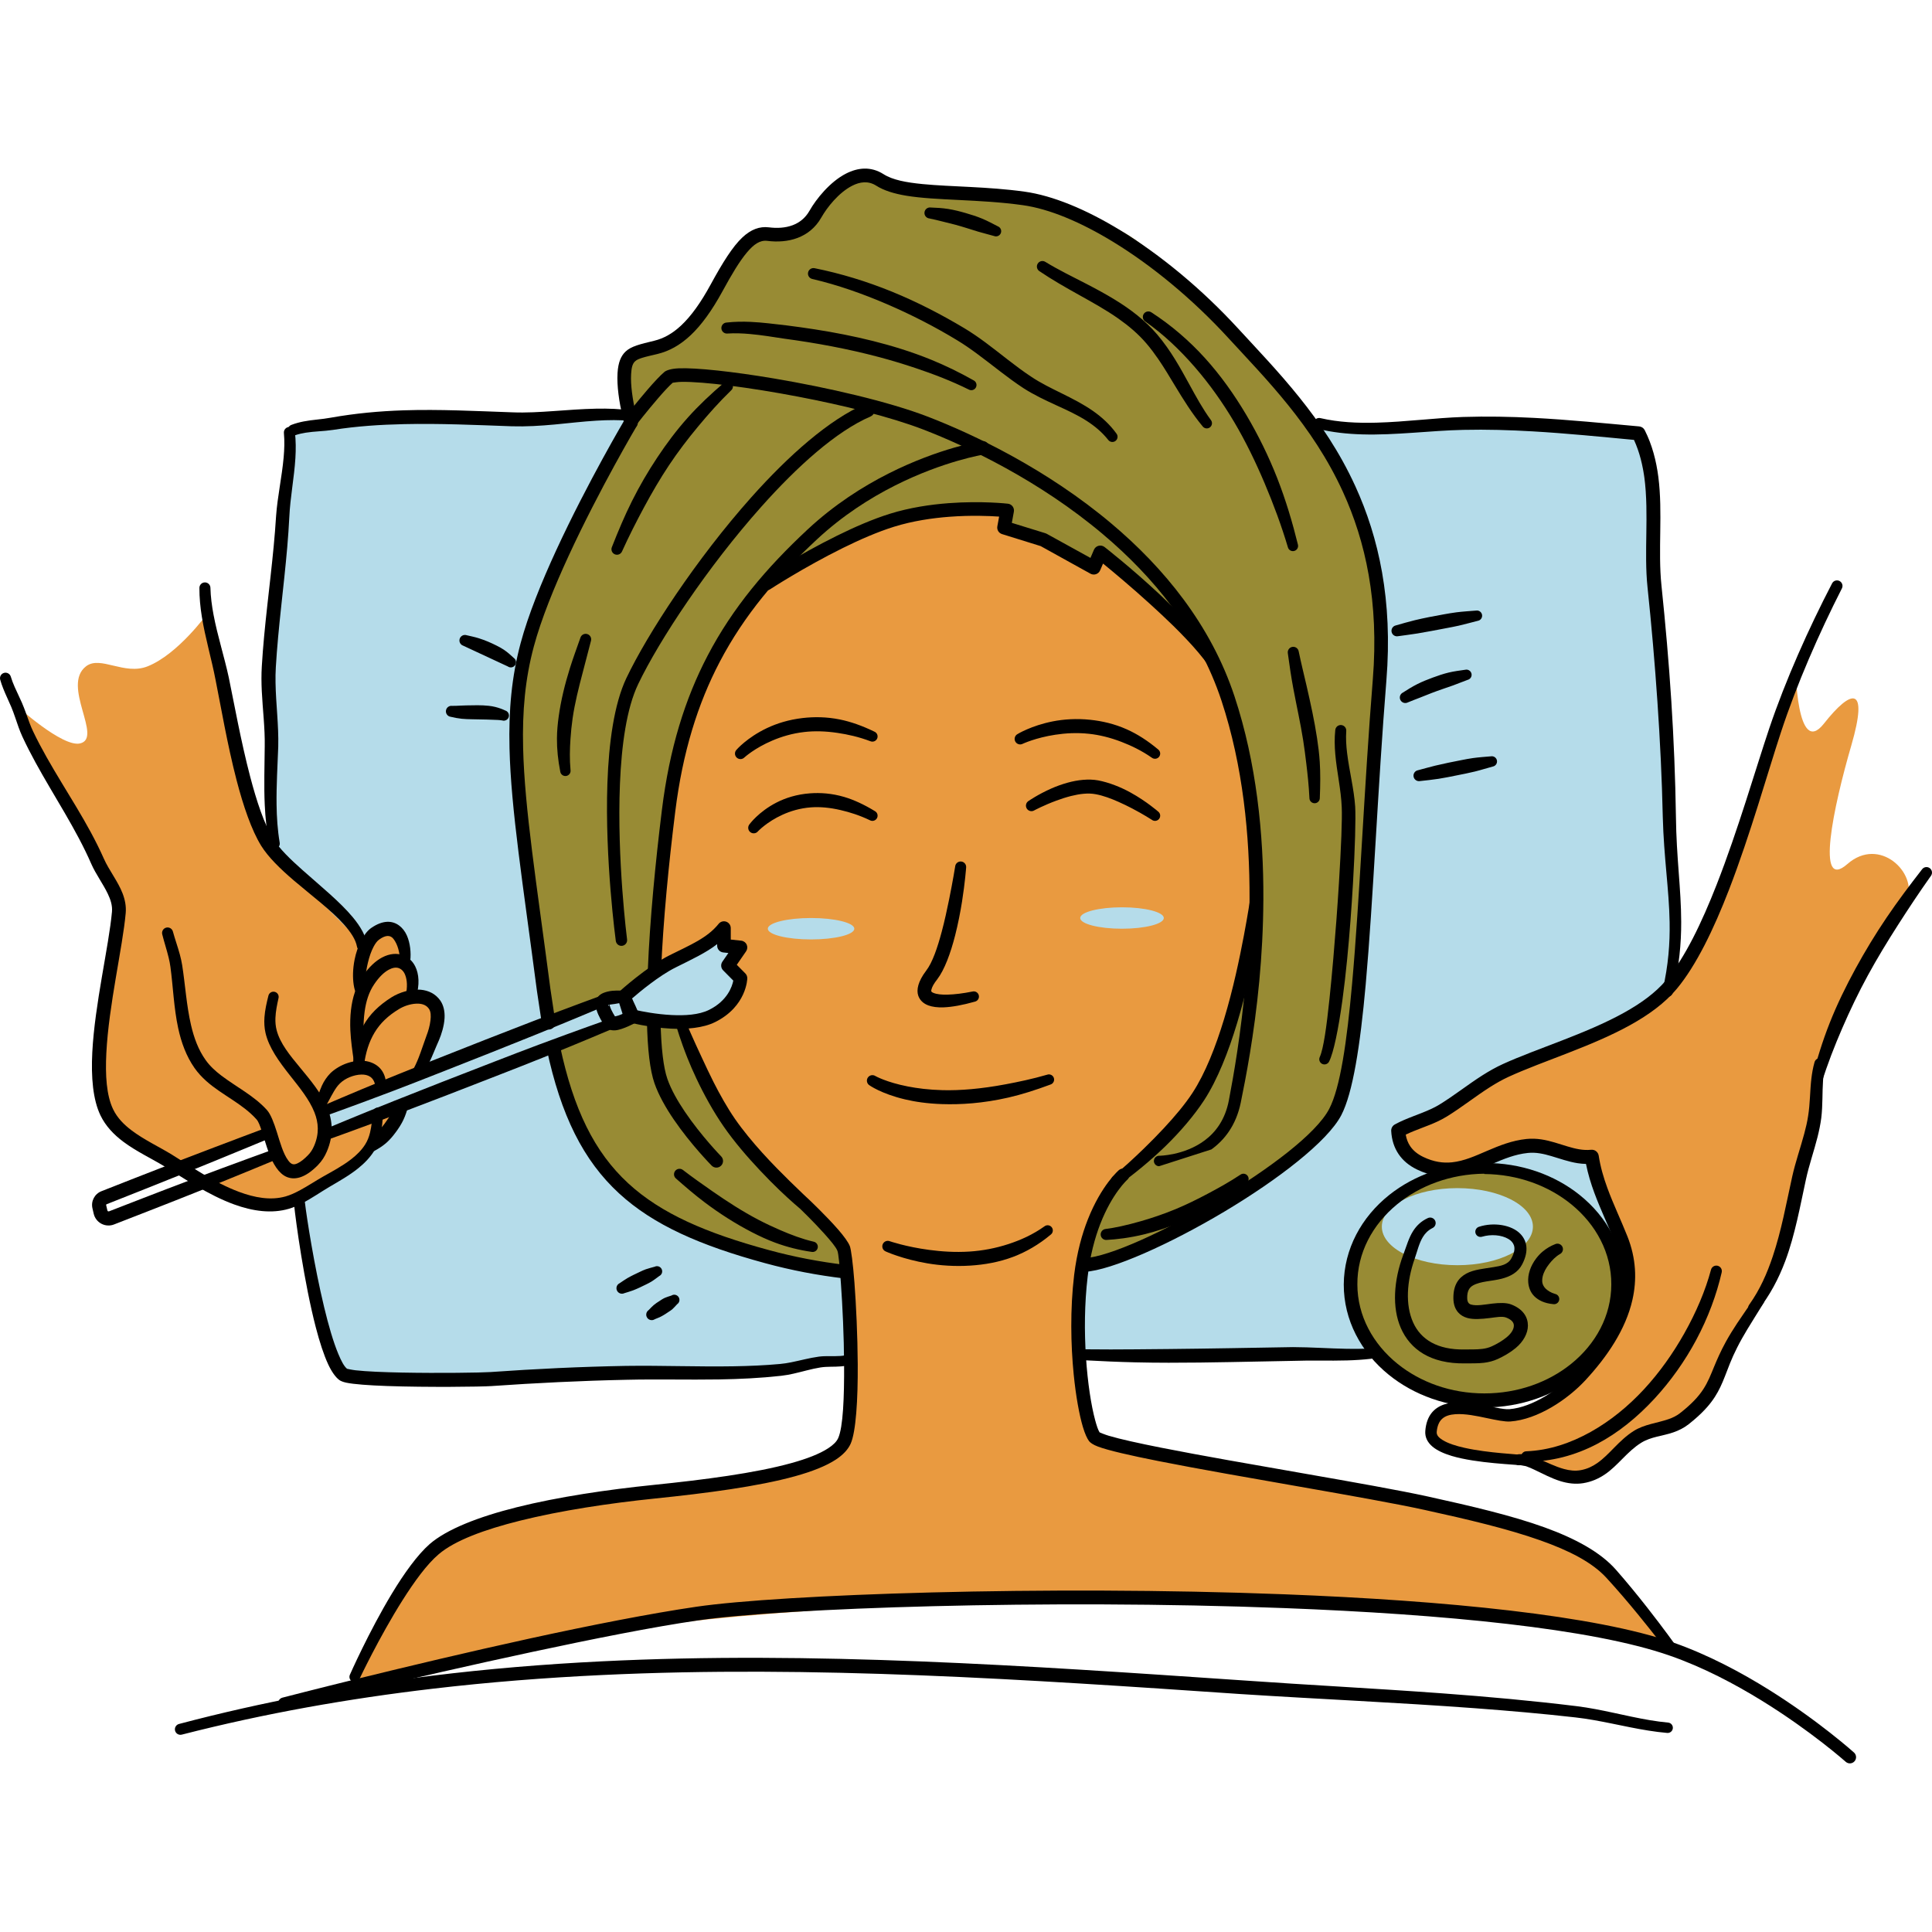 <svg xmlns="http://www.w3.org/2000/svg" width="500" height="500" fill="none" viewBox="0 0 500 500" id="woman-applying-facial-cream"><path fill="#B5DCEA" fill-rule="evenodd" d="M76.097 111.523C76.097 111.523 70.835 153.662 69.947 165.96C69.059 178.259 70.448 218.644 70.448 218.644C70.448 218.644 76.769 308.233 79.529 322.392C82.289 336.549 84.426 351.744 88.651 355.098C92.876 358.454 201.968 355.105 222.441 351.596C242.912 348.087 349.62 351.17 365.051 350.187C380.484 349.206 430.48 343.42 437.423 325.461C444.366 307.502 433.376 257.975 433.376 257.975C433.376 257.975 432.722 210.616 431.87 197.89C431.017 185.165 427.541 140.45 427.541 140.45L424.173 112.089C424.173 112.089 391.63 108.499 379.075 109.09C366.517 109.681 337.169 111.301 335.381 110.265C333.593 109.229 195.244 103.406 195.244 103.406L165.363 106.795C165.363 106.795 121.296 109.136 108.623 107.574C95.95 106.012 76.097 111.523 76.097 111.523Z" clip-rule="evenodd"></path><path fill="#988B34" fill-rule="evenodd" d="M173.221 98.128C173.221 98.128 161.913 109.831 148.324 138.673C134.735 167.515 130.88 183.468 135.587 210.607C140.295 237.746 141.778 265.138 141.778 265.138C141.778 265.138 149.581 300.853 163.609 310.86C177.637 320.867 224.927 330.81 224.927 330.81L275.547 327.021C275.547 327.021 292.627 325.728 308.408 315.536C324.191 305.344 343.068 295.577 346.424 288.065C349.78 280.553 354.375 201.168 355.587 187.134C356.801 173.1 362.398 143.485 347.423 121.38C332.447 99.275 303.699 67.507 291.145 60.329C278.591 53.15 263.733 51.054 252.006 50.323C240.28 49.591 232.088 48.739 228.186 46.592C224.284 44.444 219.4 44.379 215.826 48.912C212.251 53.445 210.446 60.072 205.014 60.381C199.583 60.69 194.75 57.676 191.281 64.518C187.814 71.361 183.713 81.688 177.769 85.504C171.825 89.319 165.484 89.232 163.609 92.144C161.735 95.056 163.609 107.251 163.609 107.251L173.221 98.128Z" clip-rule="evenodd"></path><path fill="#B5DCEA" fill-rule="evenodd" d="M136.439 267.164C136.439 267.164 150.921 261.386 153.908 259.885C156.894 258.386 164.683 255.269 164.683 255.269L185.316 243.125L190.24 245.354L189.181 250.604L191.959 255.325C191.959 255.325 184.188 264.37 180.603 264.761C177.016 265.152 163.512 262.876 163.512 262.876L155.951 266.243L139.817 273.894L136.439 267.164Z" clip-rule="evenodd"></path><path fill="#988B34" fill-rule="evenodd" d="M370.245 305.124C370.245 305.124 354.314 312.153 350.984 322.863C347.653 333.574 347.993 347.096 361.066 355.466C374.138 363.838 392.351 365.355 406.228 356.967C420.103 348.581 423.119 324.416 412.132 314.772C401.142 305.127 386.721 301.686 380.211 301.818C373.701 301.95 370.245 305.124 370.245 305.124Z" clip-rule="evenodd"></path><path fill="#E99A40" fill-rule="evenodd" d="M183.367 173.738C183.367 173.738 172.067 196.23 171.512 225.617L169.028 250.454C169.028 250.454 184.325 242.28 186.418 241.971C188.513 241.663 188.758 245.87 190.703 246.365C192.646 246.862 187.391 248.712 189.665 250.79C191.939 252.869 190.666 257.229 188.555 259.78C186.443 262.333 175.735 265.111 175.735 265.111C175.735 265.111 181.612 283.445 194.652 297.599C207.694 311.754 217.743 320.998 218.668 325.441C219.593 329.886 220.447 358.51 219.817 366.896C219.188 375.282 213.788 379.24 193.446 382.692C173.102 386.143 127.152 386.718 114.169 399.025C101.186 411.332 91.734 436.629 91.734 436.629C91.734 436.629 133.101 425.657 168.362 420.837C203.625 416.019 279.342 412.011 332.414 414.803C385.486 417.594 425.475 423.957 431.333 426.191C431.333 426.191 419.482 403.785 400.453 397.794C384.206 392.678 312.382 379.222 302.462 377.254C292.542 375.286 284.521 375.092 282.368 370.417C280.215 365.74 277.241 336.513 281.535 322.281C285.83 308.052 301.624 292.476 310.669 282.288C319.715 272.098 325.871 235.632 325.739 229.064C325.607 222.496 321.06 179.617 314.161 169.843C307.262 160.069 285.628 144.011 285.628 144.011C285.628 144.011 284.081 146.693 281.659 145.846C279.238 144.999 262.895 136.825 260.74 136.789C258.587 136.754 260.122 132.327 260.122 132.327C260.122 132.327 241.428 130.234 232.456 133.53C223.484 136.825 200.46 148.969 198.515 150.185C196.57 151.401 183.367 173.738 183.367 173.738Z" clip-rule="evenodd"></path><path fill="#E99A40" fill-rule="evenodd" d="M464.672 172.443C464.672 172.443 453.827 211.647 446.001 229.677 438.177 247.705 433.549 261.591 408.751 270.477 383.955 279.365 373.717 289.416 369.627 290.679 365.536 291.94 361.067 292.543 361.067 292.543 361.067 292.543 364.578 303.355 375.503 302.18 386.426 301.005 392.696 294.707 399.38 296.84 406.066 298.975 411.975 300.587 411.975 300.587 411.975 300.587 419.542 316.085 420.889 323.5 422.235 330.915 419.659 346.617 411.658 354.18 403.656 361.741 395.716 367.682 389.168 366.59 382.618 365.498 372.636 361.842 370.876 367.737 369.116 373.632 381.02 378.531 391.27 378.036L396.513 377.816C396.513 377.816 404.747 383.996 410.163 382.666 415.579 381.336 419.687 374.677 423.598 372.762 427.509 370.845 438.416 368.492 442.288 361.291 446.162 354.091 451.912 342.153 455.302 337.208 458.692 332.265 466.036 303.476 467.476 296.847 468.916 290.218 473.321 271.133 476.272 265.138 479.225 259.143 490.76 239.878 493.54 232.9 496.32 225.922 486.423 216.305 478.102 223.612 469.78 230.92 474.519 208.718 479.11 192.949 483.701 177.181 479.119 178.277 472.023 187.279 464.925 196.281 464.675 172.444 464.675 172.444L464.672 172.443zM4.169 182.54C4.169 182.54 15.672 206.136 21.081 214.779 26.49 223.422 31.31 232.606 30.524 237.422 29.739 242.239 21.43 276.326 25.956 286.595 30.483 296.864 45.632 302.022 45.632 302.022L69.731 292.653 72.227 298.484 53.583 305.705C53.583 305.705 61.396 314.387 75.899 309.213 90.402 304.039 97.873 294.726 97.873 294.726 97.873 294.726 102.328 292.205 103.527 287.434L85.145 293.031 82.574 287.448 109.121 277.644C109.121 277.644 115.742 264.154 113.815 260.407 111.887 256.66 106.991 258.171 106.991 258.171 106.991 258.171 109.004 253.369 105.543 249.782 105.543 249.782 105.919 241.673 102.183 240.572 98.447 239.473 93.752 244.168 93.752 244.168 93.752 244.168 82.113 232.278 75.9 226.505 69.687 220.734 62.688 204.327 59.948 183.003 57.209 161.68 53.682 158.752 53.682 158.752 53.682 158.752 46.152 169.264 38.224 172.44 32.179 174.862 25.978 169.569 22.266 172.44 15.81 177.434 26.763 191.064 20.686 192.403 16.09 193.416 4.168 182.538 4.168 182.538L4.169 182.54z" clip-rule="evenodd"></path><path fill="#B5DCEA" d="M290.373 240.353C296.348 240.353 301.192 239.112 301.192 237.58 301.192 236.049 296.348 234.807 290.373 234.807 284.398 234.807 279.554 236.049 279.554 237.58 279.554 239.112 284.398 240.353 290.373 240.353zM377.167 327.435C387.964 327.435 396.717 322.969 396.717 317.46 396.717 311.951 387.964 307.485 377.167 307.485 366.37 307.485 357.617 311.951 357.617 317.46 357.617 322.969 366.37 327.435 377.167 327.435zM209.902 243.126C216.084 243.126 221.096 241.885 221.096 240.353 221.096 238.822 216.084 237.58 209.902 237.58 203.72 237.58 198.708 238.822 198.708 240.353 198.708 241.885 203.72 243.126 209.902 243.126z"></path><path fill="#000" fill-rule="evenodd" d="M164.999 108.833C164.999 108.833 164.032 105.379 163.555 101.546 163.355 99.937 163.24 98.259 163.335 96.754 163.435 95.156 163.665 94.169 164.324 93.538 164.771 93.109 165.381 92.863 166.135 92.623 167.218 92.279 168.55 92 170.161 91.609 173.126 90.888 175.95 89.382 178.735 86.759 181.471 84.182 184.191 80.493 186.994 75.353 189.376 70.983 191.375 67.63 193.287 65.355 195.072 63.233 196.661 62.096 198.581 62.338 201.202 62.668 203.947 62.504 206.405 61.575 208.856 60.648 211.037 58.977 212.569 56.274 214.044 53.677 217.04 49.865 220.532 48.075 222.521 47.055 224.691 46.729 226.765 48.051 228.736 49.307 231.383 50.125 234.547 50.65 242.299 51.937 253.38 51.523 264.676 53.093 271.575 54.052 279.719 57.481 288.125 62.62 298.236 68.802 308.702 77.461 317.829 87.402 327.485 97.921 339.655 110.01 347.556 127.302 353.407 140.108 356.898 155.78 355.285 175.796 353.037 203.703 351.897 232.62 349.929 254.513 348.564 269.722 346.858 281.485 344.001 286.973 340.617 293.477 328.207 302.696 315.044 310.55 301.516 318.62 287.152 325.239 280.632 325.623 279.661 325.679 278.92 326.514 278.976 327.485 279.034 328.456 279.869 329.197 280.84 329.139 287.649 328.737 302.722 322.002 316.85 313.576 330.685 305.321 343.57 295.436 347.129 288.598 350.103 282.885 352.018 270.664 353.439 254.827 355.407 232.925 356.548 203.998 358.798 176.077 360.47 155.339 356.823 139.105 350.761 125.836 342.685 108.161 330.295 95.769 320.424 85.018 311.066 74.825 300.33 65.951 289.962 59.612 281.079 54.181 272.45 50.614 265.162 49.601 255.569 48.267 246.13 48.363 238.752 47.637 234.522 47.221 231.009 46.575 228.661 45.077 225.419 43.011 222.032 43.343 218.926 44.936 214.816 47.042 211.24 51.476 209.506 54.532 208.424 56.439 206.888 57.622 205.16 58.276 203.233 59.004 201.078 59.098 199.022 58.839 196.582 58.532 194.353 59.363 192.123 61.453 189.63 63.79 187.056 67.878 183.901 73.664 181.32 78.399 178.841 81.818 176.32 84.191 174.044 86.334 171.752 87.593 169.328 88.182 165.697 89.064 163.337 89.602 161.888 90.99 160.73 92.099 159.996 93.722 159.819 96.53 159.712 98.24 159.832 100.148 160.059 101.977 160.569 106.081 161.607 109.781 161.607 109.781 161.869 110.717 162.843 111.264 163.779 111.002 164.716 110.739 165.262 109.766 164.999 108.83V108.833zM218.864 327.359C215.582 326.97 212.233 326.459 208.826 325.802 205.577 325.177 202.276 324.417 198.934 323.508 182.849 319.134 171.137 314.12 162.589 306.247 153.811 298.162 148.416 287.067 144.92 270.679 144.717 269.728 143.781 269.12 142.83 269.322 141.879 269.525 141.272 270.462 141.475 271.413 145.159 288.681 150.953 300.319 160.203 308.837 169.107 317.036 181.258 322.351 198.01 326.907 201.44 327.841 204.826 328.618 208.159 329.261 211.653 329.934 215.086 330.457 218.451 330.857 219.416 330.971 220.294 330.279 220.408 329.314 220.523 328.349 219.83 327.471 218.865 327.358L218.864 327.359z" clip-rule="evenodd"></path><path fill="#000" fill-rule="evenodd" d="M143.714 264.389L142.445 255.936C138.838 228.351 135.767 209.345 135.383 193.566C135.151 184.026 135.907 175.683 138.152 167.319C140.046 160.266 143.432 151.935 147.16 143.854C155.189 126.451 164.818 110.207 164.818 110.207C165.313 109.371 165.036 108.289 164.2 107.793C163.364 107.297 162.282 107.574 161.787 108.41C161.787 108.41 152.067 124.808 143.961 142.378C140.144 150.651 136.688 159.185 134.749 166.405C132.418 175.088 131.619 183.747 131.86 193.652C132.247 209.525 135.322 228.645 138.951 256.394L140.241 264.986C140.406 265.944 141.317 266.589 142.276 266.424C143.234 266.26 143.879 265.348 143.714 264.389Z" clip-rule="evenodd"></path><path fill="#000" fill-rule="evenodd" d="M174.095 99.055C174.324 99.016 175.425 98.84 176.424 98.826C182.06 98.746 193.888 100.239 206.437 102.632C218.149 104.866 230.488 107.888 239.022 111.19C250.429 115.605 268.95 124.35 285.435 138.259C298.458 149.246 310.219 163.462 316.119 181.339C321.702 198.256 323.437 216.308 323.381 232.722C323.356 240.1 322.958 247.147 322.398 253.618C321.202 267.426 319.206 278.613 318.036 284.741C317.09 289.748 314.62 293.011 311.789 295.123C306.476 299.087 299.984 299.11 299.984 299.11C299.237 299.106 298.627 299.711 298.626 300.458C298.622 301.203 299.225 301.813 299.972 301.816L313.511 297.468C316.892 295.028 319.895 291.239 321.108 285.347C322.368 279.167 324.591 267.888 325.903 253.935C326.52 247.374 326.921 240.222 326.957 232.736C327.033 215.961 325.206 197.514 319.493 180.225C313.369 161.7 301.208 146.948 287.71 135.565C270.864 121.36 251.95 112.414 240.297 107.904C229.942 103.897 214.086 100.277 200.36 97.959C189.621 96.145 180.178 95.135 175.648 95.323C173.701 95.404 172.447 95.837 171.948 96.257C170.849 97.179 169.233 98.925 167.612 100.805C164.753 104.121 161.855 107.848 161.855 107.848C161.258 108.616 161.397 109.723 162.165 110.32C162.933 110.917 164.041 110.778 164.636 110.01C164.636 110.01 167.478 106.355 170.281 103.105C171.699 101.46 173.102 99.916 174.097 99.054L174.095 99.055Z" clip-rule="evenodd"></path><path fill="#000" fill-rule="evenodd" d="M254.019 114.158C254.019 114.158 243.186 115.862 229.943 122.553 223.222 125.949 215.877 130.631 209.014 137.023 198.364 146.942 189.635 157.248 183.148 169.645 177.294 180.83 173.263 193.719 171.306 209.568 170.416 216.772 169.666 223.725 169.07 230.293 168.388 237.809 167.907 244.818 167.655 251.12 167.616 252.066 168.353 252.866 169.299 252.905 170.247 252.944 171.047 252.207 171.084 251.26 171.343 245.011 171.827 238.059 172.511 230.609 173.112 224.077 173.866 217.162 174.759 209.997 176.674 194.626 180.585 182.127 186.27 171.281 192.579 159.241 201.069 149.24 211.415 139.603 218.013 133.459 225.072 128.963 231.532 125.699 244.209 119.294 254.57 117.639 254.57 117.639 255.53 117.487 256.187 116.584 256.034 115.623 255.882 114.663 254.979 114.005 254.019 114.158zM167.427 264.196C167.499 267.867 167.697 271.104 168.026 273.827 168.35 276.505 168.806 278.707 169.386 280.37 170.454 283.427 172.296 286.677 174.349 289.693 178.794 296.222 184.183 301.666 184.183 301.666 184.847 302.342 185.936 302.351 186.611 301.685 187.286 301.021 187.295 299.934 186.63 299.259 186.63 299.259 181.495 294.004 177.251 287.725 175.385 284.964 173.684 282.005 172.715 279.212 172.201 277.736 171.813 275.778 171.526 273.404 171.207 270.779 171.02 267.664 170.95 264.125 170.932 263.153 170.127 262.379 169.155 262.398 168.183 262.417 167.409 263.222 167.429 264.195L167.427 264.196z" clip-rule="evenodd"></path><path fill="#000" fill-rule="evenodd" d="M162.286 243.125C162.286 243.125 159.627 222.388 160.444 202.818C160.857 192.929 162.132 183.337 165.186 176.994C170.593 165.706 183.133 146.709 197.042 131.125C206.423 120.614 216.405 111.633 225.286 107.79C226.179 107.404 226.59 106.367 226.204 105.474C225.818 104.582 224.781 104.17 223.889 104.556C214.635 108.55 204.151 117.803 194.387 128.757C180.244 144.625 167.57 164.018 162.095 175.518C158.926 182.21 157.556 192.292 157.195 202.695C156.506 222.523 159.369 243.511 159.369 243.511C159.476 244.316 160.216 244.883 161.02 244.776C161.825 244.67 162.393 243.93 162.286 243.125Z" clip-rule="evenodd"></path><path fill="#000" fill-rule="evenodd" d="M199.277 152.521C199.277 152.521 208.107 146.773 218.154 141.812 222.544 139.644 227.169 137.625 231.381 136.316 236.215 134.814 241.261 134.072 245.762 133.734 251.336 133.316 256.08 133.52 258.573 133.696L258.111 136.223C257.952 137.1 258.472 137.957 259.323 138.221L269.324 141.331 282.206 148.469C282.648 148.713 283.171 148.759 283.649 148.595 284.126 148.432 284.512 148.074 284.711 147.61L285.467 145.851C287.97 147.893 292.753 151.868 297.818 156.484 299.744 158.24 301.722 160.076 303.625 161.944 308.359 166.596 312.661 171.393 314.645 175.332 314.971 176.004 315.78 176.287 316.453 175.962 317.126 175.637 317.408 174.828 317.084 174.155 315.132 169.932 310.828 164.668 305.98 159.617 304.098 157.657 302.139 155.724 300.202 153.907 292.801 146.969 285.86 141.573 285.86 141.573 285.423 141.231 284.852 141.11 284.315 141.248 283.776 141.385 283.334 141.765 283.114 142.275L282.208 144.388 270.884 138.143C270.778 138.085 270.667 138.037 270.551 138.001L261.86 135.316 262.387 132.424C262.473 131.945 262.359 131.451 262.07 131.06 261.779 130.669 261.341 130.415 260.858 130.359 260.858 130.359 254.13 129.572 245.501 130.22 240.753 130.576 235.434 131.367 230.338 132.95 225.962 134.309 221.156 136.4 216.597 138.652 206.356 143.709 197.357 149.567 197.357 149.567 196.541 150.097 196.311 151.19 196.841 152.005 197.371 152.82 198.464 153.051 199.279 152.52L199.277 152.521zM160.356 256.548C159.847 257.01 159.653 257.725 159.859 258.382L161.438 263.399C161.62 263.979 162.088 264.423 162.676 264.574 162.676 264.574 167.875 265.923 173.638 266.211 177.665 266.41 181.945 266.059 185.054 264.522 193.295 260.447 193.398 253.212 193.398 253.212 193.412 252.729 193.229 252.262 192.891 251.921L190.68 249.687 193.088 246.199C193.44 245.686 193.498 245.027 193.24 244.464 192.979 243.898 192.442 243.513 191.825 243.446L189.123 243.159 189.118 240.189C189.116 239.442 188.644 238.776 187.939 238.529 187.233 238.282 186.449 238.506 185.982 239.089 183.038 242.76 178.66 244.538 173.269 247.23 167.434 250.144 160.357 256.55 160.357 256.55L160.356 256.548zM163.564 258.415C165.519 256.717 170.536 252.531 174.843 250.38 179.078 248.266 182.699 246.592 185.602 244.337V244.744C185.604 245.644 186.284 246.398 187.177 246.493L188.505 246.634 186.951 248.885C186.47 249.583 186.553 250.522 187.148 251.124L189.778 253.782C189.477 255.297 188.266 259 183.492 261.361 180.858 262.665 177.22 262.858 173.811 262.689 169.845 262.492 166.165 261.759 164.497 261.385L163.562 258.413 163.564 258.415zM323.53 232.761C323.53 232.761 322.975 236.515 321.913 242.133 320.8 248.021 319.149 255.957 316.792 263.726 314.648 270.794 311.953 277.732 308.626 282.82 306.716 285.75 304.075 288.896 301.135 292.048 299.519 293.78 297.814 295.512 296.075 297.201 293.406 299.796 290.675 302.303 288.02 304.489 287.43 304.947 287.322 305.796 287.78 306.386 288.236 306.976 289.087 307.084 289.677 306.627 293.599 303.75 297.786 300.348 301.539 296.703 305.598 292.759 309.137 288.544 311.609 284.767 315.088 279.427 317.932 272.162 320.169 264.748 322.56 256.838 324.298 248.769 325.364 242.763 326.382 237.029 326.807 233.179 326.807 233.179 326.923 232.275 326.284 231.445 325.378 231.329 324.472 231.213 323.644 231.852 323.528 232.758L323.53 232.761z" clip-rule="evenodd"></path><path fill="#000" fill-rule="evenodd" d="M207.131 312.877C207.478 313.212 210.709 316.342 213.403 319.353 214.952 321.083 216.349 322.739 216.726 323.717 217.011 324.455 217.307 327.695 217.628 332.163 218.046 337.973 218.412 345.767 218.452 353.052 218.5 361.561 218.195 369.359 216.921 372.186 216.489 373.144 215.593 373.981 214.377 374.781 212.11 376.277 208.805 377.536 204.8 378.646 195.391 381.255 182.243 382.952 169.19 384.289 157.125 385.517 144.401 387.405 133.72 390.078 123.82 392.555 115.656 395.751 111.207 399.595 108.042 402.371 104.576 407.204 101.428 412.408 95.463 422.27 90.555 433.415 90.555 433.415 90.245 434.095 90.546 434.897 91.226 435.207 91.905 435.517 92.709 435.216 93.018 434.538 93.018 434.538 98.125 423.702 104.189 414.118 107.232 409.31 110.5 404.807 113.505 402.262 117.667 398.684 125.347 395.855 134.588 393.549 145.12 390.921 157.658 389.034 169.55 387.809 182.819 386.449 196.179 384.701 205.745 382.052 210.174 380.824 213.812 379.388 216.322 377.736 218.195 376.503 219.481 375.118 220.145 373.64 221.517 370.592 222.041 362.205 221.982 353.033 221.934 345.665 221.573 337.782 221.126 331.906 220.745 326.904 220.256 323.295 219.93 322.47 219.546 321.496 218.415 319.933 216.961 318.258 213.878 314.705 209.382 310.457 209.382 310.457L209.354 310.431 209.326 310.406C209.326 310.406 207.309 308.553 204.404 305.693 202.336 303.658 199.804 301.13 197.285 298.338 194.785 295.57 192.28 292.556 190.206 289.565 188.162 286.598 186.3 283.253 184.655 280.018 183.591 277.923 182.645 275.862 181.764 273.989 179.292 268.736 177.64 264.828 177.64 264.828 177.395 264.123 176.622 263.75 175.917 263.996 175.212 264.241 174.839 265.014 175.085 265.719 175.085 265.719 176.049 269.126 177.914 273.821 178.561 275.449 179.334 277.221 180.199 279.062 182.155 283.214 184.61 287.691 187.308 291.57 190.01 295.477 193.412 299.426 196.636 302.847 198.449 304.773 200.196 306.541 201.745 308.021 204.692 310.838 206.873 312.662 207.131 312.877zM289.564 302.83C289.564 302.83 285.057 306.662 281.531 315.592 280.028 319.399 278.702 324.15 277.99 329.947 276.929 338.828 277.116 348.052 277.868 355.654 278.437 361.395 279.332 366.219 280.252 369.299 280.775 371.052 281.346 372.299 281.846 372.962 282.133 373.343 282.882 373.901 284.168 374.38 286.812 375.37 292.483 376.67 299.791 378.12 320.354 382.2 354.094 387.556 368.773 390.785 379.898 393.221 390.178 395.654 398.613 398.637 406.062 401.273 412.055 404.303 415.765 408.367 418.628 411.484 421.454 414.81 423.909 417.806 428.382 423.264 431.627 427.624 431.627 427.624 432.066 428.228 432.913 428.362 433.517 427.922 434.121 427.483 434.253 426.636 433.815 426.032 433.815 426.032 430.63 421.557 426.227 415.946 423.801 412.856 421.005 409.424 418.169 406.204 414.217 401.745 407.845 398.227 399.803 395.311 391.267 392.217 380.824 389.781 369.54 387.295 354.844 384.071 321.061 378.737 300.477 374.656 294.649 373.5 289.891 372.449 286.956 371.577 285.917 371.269 284.833 370.805 284.572 370.693 284.19 370.098 283.82 368.995 283.422 367.52 282.413 363.792 281.482 357.927 281.042 351.152 280.621 344.697 280.647 337.419 281.488 330.365 282.119 324.907 283.333 320.429 284.719 316.838 287.813 308.829 291.734 305.325 291.734 305.325 292.421 304.726 292.495 303.681 291.896 302.992 291.297 302.303 290.252 302.231 289.563 302.83H289.564z" clip-rule="evenodd"></path><path fill="#000" fill-rule="evenodd" d="M73.839 442.251C73.839 442.251 105.872 434.336 137.84 427.495 153.401 424.165 168.941 421.059 180.77 419.342 202.422 416.189 270.447 413.793 332.335 416.171 373.517 417.753 411.979 421.423 432.142 428.48 440.741 431.468 448.996 435.83 456.061 440.192 468.802 448.063 477.672 455.952 477.672 455.952 478.333 456.544 479.349 456.489 479.941 455.827 480.533 455.166 480.477 454.15 479.816 453.558 479.816 453.558 470.808 445.44 457.838 437.333 450.597 432.809 442.125 428.294 433.301 425.177 412.932 418.031 374.082 414.217 332.472 412.605 270.32 410.197 202 412.649 180.257 415.817 168.364 417.554 152.727 420.63 137.094 424.048 105.101 431.042 73.103 439.347 73.103 439.347 72.301 439.55 71.815 440.365 72.018 441.167 72.221 441.969 73.037 442.455 73.838 442.252L73.839 442.251zM163.022 257.331C162.769 256.771 162.179 256.408 161.526 256.413 161.526 256.413 159.986 256.269 158.445 256.42 157.619 256.503 156.807 256.709 156.184 256.961 155.096 257.401 154.481 258.154 154.281 258.895 154.084 259.635 154.144 260.563 154.448 261.545 154.877 262.926 155.802 264.478 156.475 265.493 156.995 266.272 157.942 266.751 159.233 266.649 161.237 266.49 164.593 264.625 164.593 264.625 165.372 264.179 165.696 263.223 165.349 262.396 165.349 262.396 164.956 261.42 164.466 260.333 163.823 258.906 163.021 257.289 163.021 257.289V257.331H163.022zM159.156 263.039C158.831 262.528 158.476 261.922 158.191 261.307 158.031 260.962 157.893 260.616 157.806 260.287 157.78 260.19 157.749 260.099 157.732 260.012 158.116 259.926 158.734 259.894 159.122 259.818 159.586 259.728 160.043 259.649 160.433 259.584 160.652 260.19 160.939 260.974 161.221 261.696 161.295 261.885 161.369 262.071 161.44 262.247 161.021 262.441 160.548 262.642 160.079 262.804 159.797 262.903 159.41 262.989 159.157 263.038L159.156 263.039zM157.662 260.028C157.603 260.222 157.517 260.421 157.422 260.298 157.322 260.169 157.44 260.087 157.662 260.028zM267.69 209.714C267.69 209.714 270.107 208.416 273.345 207.218 274.55 206.772 275.868 206.334 277.226 205.995 279.338 205.468 281.549 205.163 283.529 205.537 285.518 205.893 287.563 206.673 289.482 207.526 290.726 208.077 291.917 208.661 292.995 209.223 295.974 210.779 298.099 212.169 298.099 212.169 298.689 212.618 299.533 212.505 299.982 211.915 300.433 211.325 300.318 210.481 299.728 210.032 299.728 210.032 296.694 207.368 292.554 205.089 290.003 203.685 287.019 202.503 284.184 201.96 281.709 201.521 278.941 201.83 276.321 202.552 274.824 202.964 273.372 203.495 272.066 204.071 268.641 205.584 266.187 207.291 266.187 207.291 265.518 207.705 265.311 208.584 265.725 209.254 266.139 209.922 267.018 210.13 267.688 209.716L267.69 209.714zM196.167 215.137C196.167 215.137 198.438 212.702 202.492 210.861 204.514 209.941 206.981 209.156 209.893 208.944 212.192 208.775 214.747 208.993 217.595 209.661 219.917 210.205 222.438 210.984 225.137 212.281 225.789 212.635 226.605 212.392 226.959 211.74 227.313 211.088 227.072 210.272 226.42 209.918 223.626 208.214 220.997 206.995 218.498 206.255 215.262 205.3 212.279 205.119 209.628 205.314 206.205 205.564 203.289 206.503 200.964 207.696 196.292 210.09 193.952 213.342 193.952 213.342 193.457 213.955 193.552 214.852 194.163 215.347 194.774 215.842 195.675 215.747 196.168 215.136L196.167 215.137zM225 280.865C225 280.865 228.004 283.044 234.196 284.517 236.814 285.141 240.018 285.616 243.801 285.74 248.588 285.899 254.333 285.562 260.967 284.047 264.379 283.267 268.002 282.111 271.883 280.672 272.588 280.439 272.97 279.678 272.737 278.974 272.504 278.269 271.743 277.887 271.039 278.12 267.188 279.239 263.587 279.991 260.254 280.616 253.889 281.809 248.465 282.251 243.907 282.133 240.378 282.04 237.387 281.654 234.92 281.171 229.374 280.088 226.557 278.479 226.557 278.479 225.898 278.049 225.014 278.234 224.584 278.893 224.154 279.552 224.341 280.436 225 280.866V280.865zM247.203 224.213C247.203 224.213 246.611 227.928 245.639 232.729 245.107 235.35 244.475 238.296 243.717 241.131 242.623 245.225 241.33 249.098 239.674 251.236 237.569 254 237.149 256.186 237.632 257.638 238.009 258.769 238.86 259.689 240.276 260.208 241.278 260.574 242.616 260.768 244.245 260.701 246.414 260.615 249.157 260.116 252.324 259.218 253.045 259.042 253.488 258.316 253.312 257.594 253.138 256.873 252.41 256.431 251.689 256.606 249.233 257.101 247.064 257.36 245.257 257.409 243.678 257.453 242.422 257.319 241.552 256.953 241.321 256.856 241.131 256.756 241.041 256.585 240.962 256.435 241.016 256.254 241.069 256.035 241.249 255.314 241.754 254.471 242.549 253.454 244.416 251.026 246.021 246.691 247.2 242.038 247.942 239.105 248.542 236.053 248.972 233.332 249.756 228.383 250.034 224.539 250.034 224.539 250.124 223.759 249.564 223.05 248.781 222.96 247.999 222.87 247.292 223.432 247.201 224.213H247.203zM192.669 196.011C192.669 196.011 195.305 193.589 199.936 191.631 202.216 190.669 204.971 189.802 208.188 189.438 210.764 189.146 213.619 189.205 216.764 189.676 219.393 190.067 222.225 190.687 225.248 191.827 225.928 192.119 226.719 191.804 227.013 191.122 227.305 190.442 226.99 189.649 226.308 189.357 223.163 187.831 220.193 186.778 217.374 186.206 213.884 185.498 210.66 185.494 207.776 185.822 204.147 186.235 201.022 187.228 198.497 188.425 193.31 190.884 190.606 194.043 190.606 194.043 190.062 194.612 190.083 195.514 190.652 196.058 191.221 196.601 192.125 196.579 192.667 196.01L192.669 196.011zM264.702 192.483C264.702 192.483 268.023 190.92 273.095 190.15 275.621 189.766 278.581 189.56 281.819 189.905 284.479 190.187 287.307 190.865 290.266 192.009 292.798 192.987 295.444 194.25 298.097 196.096 298.687 196.545 299.531 196.432 299.982 195.844 300.431 195.254 300.318 194.41 299.73 193.959 297.028 191.695 294.321 189.963 291.619 188.757 288.379 187.31 285.178 186.601 282.203 186.286 278.598 185.904 275.286 186.141 272.494 186.687 266.864 187.788 263.329 189.982 263.329 189.982 262.638 190.361 262.386 191.229 262.765 191.918 263.146 192.609 264.012 192.861 264.701 192.482L264.702 192.483z" clip-rule="evenodd"></path><path fill="#000" fill-rule="evenodd" d="M155.43 257.73C155.43 257.73 148.028 260.418 138.005 264.259 130.198 267.25 120.808 270.957 112.02 274.438 107.978 276.039 104.063 277.591 100.506 279.05 90.574 283.127 83.349 286.259 83.349 286.259 82.659 286.532 82.32 287.313 82.592 288.003 82.864 288.694 83.646 289.032 84.336 288.761 84.336 288.761 91.754 286.117 101.792 282.311 105.388 280.947 109.307 279.408 113.353 277.817 122.151 274.36 131.541 270.656 139.288 267.511 149.233 263.471 156.476 260.381 156.476 260.381 157.208 260.092 157.568 259.264 157.279 258.531 156.99 257.8 156.161 257.439 155.429 257.729L155.43 257.73zM68.925 291.863C68.925 291.863 58.342 295.809 47.543 299.963 38.745 303.349 29.813 306.892 26.248 308.285 25.368 308.63 24.682 309.273 24.267 310.059 23.852 310.845 23.712 311.777 23.924 312.698L24.251 314.113C24.38 314.668 24.626 315.182 24.966 315.625 25.306 316.067 25.74 316.437 26.244 316.703 26.748 316.969 27.298 317.121 27.855 317.152 28.412 317.185 28.975 317.099 29.507 316.891 33.531 315.312 42.318 311.937 50.838 308.525 61.653 304.195 72.052 299.857 72.052 299.857 72.743 299.589 73.087 298.809 72.818 298.118 72.549 297.426 71.77 297.082 71.078 297.352 71.078 297.352 60.478 301.171 49.576 305.276 40.987 308.511 32.225 311.951 28.191 313.502L27.946 313.488 27.797 313.294 27.47 311.879C27.459 311.835 27.464 311.789 27.484 311.75 27.504 311.711 27.537 311.678 27.58 311.66 31.136 310.244 40.081 306.732 48.82 303.197 59.547 298.86 69.972 294.515 69.972 294.515 70.704 294.226 71.064 293.396 70.775 292.665 70.486 291.932 69.657 291.574 68.925 291.863zM85.784 294.612C85.784 294.612 93.189 291.966 103.217 288.185 111.028 285.239 120.423 281.589 129.216 278.159 133.26 276.582 137.178 275.053 140.737 273.616 150.675 269.599 157.905 266.509 157.905 266.509 158.596 266.239 158.94 265.461 158.671 264.768 158.402 264.077 157.623 263.734 156.932 264.002 156.932 264.002 149.511 266.604 139.468 270.348 135.871 271.69 131.949 273.207 127.901 274.773 119.099 278.178 109.703 281.827 101.952 284.926 92.001 288.906 84.753 291.954 84.753 291.954 84.019 292.239 83.655 293.066 83.94 293.799 84.225 294.534 85.052 294.897 85.785 294.613L85.784 294.612zM229.228 323.878C229.228 323.878 233.55 325.862 239.989 326.952 243.275 327.509 247.113 327.796 251.174 327.532 254.759 327.299 258.538 326.66 262.236 325.259 265.597 323.985 268.871 322.083 271.95 319.502 272.537 319.049 272.644 318.204 272.19 317.617 271.735 317.03 270.89 316.923 270.305 317.377 267.321 319.509 264.178 320.911 261.061 321.938 257.633 323.067 254.211 323.686 250.936 323.901 247.155 324.148 243.59 323.885 240.512 323.478 234.462 322.678 230.298 321.235 230.298 321.235 229.569 320.939 228.737 321.291 228.443 322.022 228.147 322.751 228.501 323.583 229.229 323.877L229.228 323.878z" clip-rule="evenodd"></path><path fill="#000" fill-rule="evenodd" d="M0.056 175.915C0.272 176.686 0.536 177.439 0.828 178.18C1.471 179.814 2.257 181.391 2.938 183.015C3.656 184.725 4.186 186.512 4.821 188.255C5.112 189.051 5.424 189.841 5.779 190.61C10.004 199.738 15.726 208.072 20.421 216.965C21.569 219.141 22.658 221.346 23.641 223.61C24.759 226.168 26.635 228.68 27.893 231.303C28.614 232.808 29.126 234.347 28.976 235.984C28.168 244.861 24.529 259.889 23.886 272.328C23.551 278.804 24.056 284.607 25.994 288.643C27.333 291.432 29.445 293.629 31.913 295.479C35.281 298.005 39.328 299.873 42.677 301.932C47.559 304.925 53.986 309.308 60.609 311.713C65.396 313.45 70.286 314.157 74.804 312.823C75.931 312.488 77.094 311.984 78.255 311.378C80.668 310.124 83.087 308.439 85.184 307.204C87.642 305.752 90.374 304.234 92.718 302.342C94.388 300.994 95.868 299.463 96.951 297.656C97.68 296.439 98.148 295.146 98.456 293.805C98.883 291.948 99.005 290.005 99.163 288.093C99.23 287.355 98.685 286.699 97.947 286.633C97.208 286.566 96.554 287.11 96.487 287.849C96.311 289.627 96.185 291.436 95.756 293.159C95.495 294.207 95.114 295.222 94.521 296.166C93.583 297.665 92.302 298.913 90.878 300.015C88.615 301.771 85.984 303.16 83.62 304.497C81.828 305.513 79.798 306.856 77.741 307.976C76.447 308.679 75.145 309.292 73.891 309.643C70.026 310.726 65.884 309.957 61.819 308.438C55.445 306.056 49.268 301.784 44.568 298.87C41.313 296.856 37.372 295.04 34.096 292.575C32.1 291.074 30.355 289.328 29.272 287.071C27.546 283.472 27.228 278.285 27.521 272.512C28.151 260.122 31.745 245.147 32.533 236.303C32.688 234.55 32.358 232.869 31.734 231.236C30.543 228.114 28.185 225.184 26.864 222.191C25.825 219.855 24.682 217.574 23.469 215.333C18.705 206.533 12.886 198.324 8.571 189.293C8.241 188.605 7.95 187.9 7.678 187.186C7 185.409 6.425 183.587 5.663 181.845C5.062 180.471 4.386 179.131 3.786 177.76C3.41 176.9 3.064 176.028 2.796 175.123C2.578 174.367 1.787 173.93 1.031 174.148C0.275 174.366 -0.162 175.157 0.056 175.913V175.915Z" clip-rule="evenodd"></path><path fill="#000" fill-rule="evenodd" d="M99.932 280.576C99.738 277.149 97.793 275.402 95.391 274.753 93.759 274.313 91.832 274.501 90.028 275.086 88.298 275.646 86.684 276.608 85.518 277.734 84.621 278.645 83.879 279.727 83.321 280.933 82.603 282.487 82.163 284.197 81.58 285.704 81.26 286.373 81.544 287.177 82.214 287.496 82.883 287.815 83.686 287.531 84.006 286.862 84.787 285.504 85.525 283.966 86.372 282.535 86.851 281.725 87.36 280.949 88.027 280.338 89.359 279.047 91.556 278.145 93.514 278.094 95.201 278.05 96.742 278.721 97.097 280.899 97.186 281.679 97.893 282.243 98.675 282.153 99.457 282.065 100.021 281.357 99.932 280.576zM474.141 150.98C471.097 156.838 468.1 163.062 465.336 169.386 462.565 175.722 460.028 182.158 457.909 188.425 454.396 198.847 449.837 214.731 444.256 228.971 440.405 238.796 436.083 247.839 431.219 253.64 428.435 256.964 424.577 259.716 420.229 262.124 410.305 267.621 397.86 271.315 388.972 275.363 387.124 276.207 385.376 277.2 383.68 278.275 379.887 280.682 376.365 283.509 372.525 285.863 371.859 286.272 371.167 286.633 370.457 286.964 367.358 288.414 363.981 289.356 360.984 291.004 360.373 291.34 360.006 291.998 360.043 292.695 360.166 295.003 360.813 296.997 361.946 298.674 363.061 300.323 364.654 301.674 366.748 302.682 370.182 304.336 373.254 304.724 376.152 304.421 379.668 304.055 382.926 302.622 386.284 301.181 389.142 299.955 392.082 298.723 395.41 298.382 397.549 298.16 399.517 298.618 401.447 299.185 403.718 299.851 405.945 300.67 408.272 301.03 408.989 301.141 409.715 301.21 410.455 301.224 410.968 303.815 411.725 306.287 412.615 308.704 414.174 312.939 416.142 317.004 417.853 321.286 420.372 327.577 420.016 333.586 417.999 339.169 415.918 344.921 412.104 350.226 407.786 354.949 405.732 357.199 402.954 359.528 399.895 361.356 396.925 363.132 393.695 364.448 390.62 364.694 388.939 364.83 385.93 363.965 382.768 363.411 379.569 362.851 376.236 362.592 373.709 363.478 371.116 364.387 369.188 366.357 368.868 370.303 368.739 371.901 369.404 373.273 370.744 374.399 371.905 375.373 373.633 376.173 375.682 376.788 382.19 378.738 392.137 378.974 394.885 379.335 395.62 379.434 396.298 378.919 396.398 378.185 396.498 377.45 395.982 376.772 395.248 376.672 392.905 376.341 385.21 376.077 379.058 374.706 376.803 374.204 374.765 373.561 373.345 372.678 372.411 372.097 371.738 371.461 371.821 370.559 371.964 369.016 372.431 367.93 373.195 367.215 374.074 366.394 375.302 366.088 376.66 365.994 379.188 365.82 382.146 366.441 384.755 366.996 387.248 367.525 389.462 367.979 390.861 367.879 394.397 367.625 398.139 366.193 401.571 364.183 404.938 362.208 408.001 359.682 410.272 357.237 415.918 351.14 420.73 344.086 422.47 336.396 423.65 331.183 423.439 325.678 421.172 319.963 419.481 315.708 417.531 311.672 415.991 307.465 415.008 304.777 414.194 302.019 413.743 299.081 413.595 298.131 412.73 297.462 411.775 297.561 409.652 297.776 407.688 297.297 405.743 296.717 403.486 296.042 401.254 295.228 398.899 294.876 397.652 294.691 396.371 294.631 395.039 294.769 391.329 295.15 388.038 296.476 384.853 297.843 381.839 299.136 378.934 300.477 375.777 300.806 373.48 301.046 371.05 300.718 368.328 299.407 366.868 298.702 365.738 297.786 364.961 296.638 364.373 295.766 363.99 294.765 363.802 293.643 366.452 292.357 369.334 291.506 372.001 290.255 372.833 289.866 373.643 289.441 374.425 288.96 378.28 286.592 381.815 283.752 385.623 281.333 387.179 280.345 388.782 279.429 390.475 278.653 399.432 274.559 411.97 270.806 421.966 265.25 426.719 262.609 430.905 259.556 433.944 255.915 438.986 249.86 443.517 240.466 447.478 230.222 453.013 215.899 457.471 199.917 460.932 189.431 462.974 183.229 465.426 176.858 468.108 170.582 470.796 164.297 473.712 158.108 476.679 152.282 477.038 151.582 476.764 150.722 476.062 150.362 475.363 150.002 474.503 150.278 474.143 150.978L474.141 150.98z" clip-rule="evenodd"></path><path fill="#000" fill-rule="evenodd" d="M393.238 379.198C394.387 379.128 395.671 379.697 397.098 380.364C399.173 381.336 401.465 382.596 403.886 383.336C405.764 383.91 407.718 384.162 409.707 383.849C411.913 383.49 413.733 382.662 415.348 381.571C418.757 379.268 421.109 375.638 424.738 373.39C427.284 371.804 430.275 371.663 433.053 370.698C434.441 370.217 435.784 369.565 437.038 368.579C440.424 365.899 442.411 363.683 443.807 361.514C444.91 359.802 445.652 358.119 446.39 356.239C447.218 354.125 448.046 351.747 449.57 348.752C450.366 347.168 451.247 345.627 452.163 344.101C453.564 341.767 455.042 339.476 456.456 337.172C456.858 336.548 456.678 335.717 456.056 335.313C455.432 334.911 454.599 335.089 454.197 335.713C452.67 337.961 451.073 340.184 449.567 342.466C448.542 344.018 447.564 345.597 446.667 347.217C445.302 349.703 444.405 351.776 443.635 353.638C442.737 355.81 442.027 357.671 440.792 359.557C439.55 361.454 437.778 363.378 434.79 365.721C433.869 366.443 432.877 366.907 431.858 367.261C428.826 368.318 425.599 368.584 422.824 370.321C420.898 371.53 419.299 373.083 417.743 374.662C416.341 376.087 414.975 377.53 413.351 378.658C412.142 379.498 410.786 380.166 409.123 380.469C407.654 380.746 406.202 380.564 404.793 380.184C402.501 379.562 400.315 378.44 398.333 377.598C396.367 376.761 394.563 376.201 393.011 376.354C392.225 376.417 391.64 377.104 391.704 377.888C391.766 378.674 392.453 379.26 393.238 379.198Z" clip-rule="evenodd"></path><path fill="#000" fill-rule="evenodd" d="M469.593 274.914C469.186 276.348 468.939 277.786 468.772 279.23 468.406 282.408 468.46 285.609 467.94 288.817 467.706 290.364 467.345 291.886 466.939 293.397 465.952 297.093 464.665 300.729 463.835 304.445 463.065 307.951 462.35 311.478 461.561 314.971 460.777 318.431 459.894 321.849 458.781 325.18 457.322 329.537 455.478 333.753 452.7 337.646 452.254 338.238 452.372 339.082 452.964 339.528 453.556 339.975 454.4 339.857 454.847 339.266 458.025 335.276 460.317 330.924 462.033 326.333 463.31 322.919 464.256 319.371 465.098 315.786 465.919 312.289 466.608 308.743 467.379 305.223 468.172 301.548 469.446 297.954 470.369 294.29 470.785 292.643 471.127 290.983 471.347 289.301 471.745 286.015 471.578 282.763 471.809 279.515 471.901 278.22 472.052 276.925 472.353 275.63 472.55 274.867 472.092 274.088 471.329 273.891 470.568 273.695 469.789 274.154 469.592 274.915L469.593 274.914zM442.799 328.618C441.361 334.012 438.96 339.636 435.891 345.085 433.004 350.215 429.505 355.18 425.46 359.549 421.364 363.973 416.715 367.76 411.678 370.574 406.513 373.46 400.942 375.354 395.007 375.593 394.265 375.605 393.673 376.218 393.686 376.96 393.7 377.702 394.311 378.294 395.053 378.28 401.494 378.313 407.676 376.654 413.356 373.671 418.801 370.813 423.766 366.739 428.132 362.021 432.374 357.437 436.06 352.221 438.974 346.777 442.059 341.011 444.27 334.995 445.57 329.304 445.759 328.539 445.292 327.766 444.527 327.578 443.764 327.389 442.991 327.855 442.8 328.619L442.799 328.618z" clip-rule="evenodd"></path><path fill="#000" fill-rule="evenodd" d="M497.43 224.976C494.227 229.104 491.128 233.214 488.273 237.435 485.35 241.755 482.669 246.171 480.204 250.688 477.723 255.239 475.444 259.891 473.524 264.736 471.637 269.5 470.115 274.445 468.838 279.568 468.639 280.283 469.058 281.023 469.773 281.222 470.486 281.421 471.228 281.002 471.427 280.288 472.942 275.364 474.792 270.673 476.777 266.083 478.796 261.416 480.979 256.869 483.399 252.43 485.814 247.997 488.45 243.674 491.207 239.367 493.922 235.125 496.732 230.886 499.718 226.676 500.188 226.044 500.056 225.15 499.424 224.68 498.792 224.211 497.898 224.344 497.43 224.976zM76.384 112.639C77.312 112.323 78.213 112.125 79.103 111.983 81.431 111.611 83.693 111.629 86.165 111.259 92.335 110.286 98.445 109.898 104.549 109.763 113.804 109.558 123.049 109.982 132.466 110.321 136.174 110.43 139.87 110.202 143.557 109.859 147.158 109.523 150.748 109.084 154.347 108.868 157.375 108.686 160.405 108.639 163.45 108.939 164.187 109.028 164.856 108.503 164.946 107.766 165.036 107.029 164.509 106.359 163.773 106.27 160.591 105.812 157.408 105.701 154.221 105.766 150.574 105.841 146.925 106.131 143.274 106.386 139.718 106.634 136.161 106.857 132.594 106.71 123.101 106.381 113.779 105.887 104.452 106.191 98.195 106.394 91.941 106.972 85.635 108.092 83.172 108.55 80.905 108.613 78.586 109.069 77.546 109.273 76.496 109.547 75.418 109.958 74.678 110.225 74.294 111.043 74.561 111.783 74.828 112.523 75.646 112.907 76.386 112.64L76.384 112.639z" clip-rule="evenodd"></path><path fill="#000" fill-rule="evenodd" d="M73.476 112.078C73.665 114.156 73.596 116.252 73.409 118.359 72.959 123.42 71.806 128.534 71.45 133.561 70.811 143.967 69.326 154.271 68.359 164.63 68.115 167.244 67.911 169.861 67.753 172.483 67.626 174.614 67.648 176.736 67.749 178.854 67.977 183.618 68.593 188.358 68.511 193.138 68.476 198.221 68.281 203.294 68.519 208.347 68.679 211.768 69.036 215.177 69.743 218.574 69.881 219.302 70.584 219.783 71.313 219.643 72.042 219.506 72.522 218.803 72.384 218.073 71.828 214.801 71.622 211.53 71.577 208.253 71.507 203.25 71.828 198.238 72.008 193.213 72.149 187.683 71.399 182.198 71.308 176.678 71.286 175.355 71.3 174.03 71.381 172.702 71.995 162.303 73.445 151.992 74.338 141.616 74.563 139.002 74.743 136.383 74.878 133.758 75.105 128.748 76.137 123.632 76.447 118.585 76.587 116.296 76.584 114.021 76.313 111.775 76.23 110.992 75.527 110.424 74.745 110.507 73.962 110.59 73.394 111.293 73.477 112.075L73.476 112.078zM341.061 110.983C344.771 111.895 348.603 112.303 352.488 112.417 361.226 112.675 370.241 111.427 378.727 111.249 384.814 111.11 390.805 111.296 396.769 111.644 405.468 112.152 414.106 113.015 422.874 113.844 424.342 117.061 425.15 120.438 425.592 123.897 426.772 133.11 425.432 142.887 426.372 151.933 427.408 161.791 428.269 171.712 428.944 181.645 429.62 191.573 430.11 201.512 430.327 211.422 430.602 221.998 431.944 230.086 432.096 238.623 432.191 244.07 431.797 249.704 430.285 256.32 430.112 257.041 430.56 257.766 431.282 257.937 432.003 258.11 432.728 257.662 432.899 256.94 434.587 250.099 435.103 244.254 435.092 238.593 435.078 230.052 433.846 221.941 433.73 211.358 433.577 201.392 433.175 191.392 432.534 181.407 431.895 171.425 431.017 161.459 429.988 151.555 429.038 142.482 430.37 132.675 429.178 123.435 428.637 119.255 427.596 115.189 425.665 111.341 425.387 110.785 424.841 110.412 424.22 110.355 415.055 109.527 406.043 108.62 396.961 108.147 390.902 107.831 384.814 107.713 378.636 107.91 371.383 108.154 363.753 109.185 356.234 109.386 351.301 109.518 346.414 109.294 341.721 108.209 340.955 108.026 340.187 108.5 340.003 109.265 339.82 110.03 340.294 110.8 341.06 110.983H341.061zM280.908 352.048C285.219 352.284 289.523 352.473 293.828 352.573 296.7 352.64 299.571 352.673 302.443 352.675 313.182 352.684 323.915 352.367 334.681 352.191 339.355 352.02 344.004 352.214 348.664 352.076 350.697 352.016 352.728 351.888 354.765 351.657 355.503 351.594 356.053 350.942 355.988 350.202 355.925 349.464 355.273 348.916 354.533 348.979 352.563 349.097 350.603 349.102 348.645 349.071 343.969 348.993 339.315 348.646 334.622 348.632 323.872 348.812 313.152 349.021 302.426 349.127 299.57 349.155 296.714 349.183 293.857 349.205 289.576 349.235 285.297 349.261 281.007 349.2 280.22 349.172 279.559 349.788 279.532 350.576 279.506 351.362 280.122 352.022 280.908 352.049V352.048zM89.818 354.239C89.026 353.599 88.317 352.211 87.558 350.4 86.246 347.271 85.008 342.948 83.887 338.295 81.319 327.637 79.397 315.266 78.916 311.215 78.83 310.433 78.125 309.867 77.343 309.954 76.561 310.04 75.996 310.745 76.082 311.527 76.56 316.233 78.729 332.004 81.749 343.594 82.728 347.352 83.809 350.673 84.929 353.077 85.841 355.033 86.844 356.423 87.803 357.14 88.108 357.367 88.694 357.635 89.56 357.824 91.491 358.245 95.469 358.532 100.17 358.7 110.534 359.066 124.491 358.901 127.16 358.716 132.963 358.309 138.777 357.967 144.594 357.692 150.409 357.417 156.227 357.209 162.04 357.089 170.096 356.895 178.054 357.126 186.038 356.996 191.39 356.91 196.755 356.656 202.163 356.057 203.246 355.934 204.311 355.736 205.366 355.5 207.684 354.982 209.955 354.277 212.304 353.9 214.103 353.613 215.912 353.78 217.716 353.616 218.222 353.57 218.729 353.505 219.236 353.401 219.964 353.255 220.434 352.545 220.288 351.819 220.142 351.091 219.432 350.619 218.704 350.765 218.301 350.846 217.897 350.895 217.494 350.925 215.627 351.062 213.757 350.847 211.892 351.101 209.477 351.429 207.134 352.089 204.746 352.565 203.793 352.753 202.831 352.912 201.853 352.998 197.873 353.363 193.922 353.523 189.982 353.592 180.645 353.756 171.376 353.359 161.97 353.493 156.123 353.6 150.272 353.789 144.424 354.059 138.579 354.329 132.737 354.677 126.906 355.088 124.59 355.252 113.653 355.409 104.097 355.222 99.294 355.127 94.842 354.951 92.028 354.63 91.075 354.521 89.997 354.279 89.817 354.237L89.818 354.239zM41.99 241.809C42.485 243.814 43.147 245.778 43.634 247.781 43.831 248.59 43.996 249.405 44.107 250.233 44.791 255.268 44.983 260.849 46.11 266.069 46.914 269.793 48.198 273.329 50.347 276.407 51.228 277.661 52.26 278.768 53.392 279.779 57.394 283.359 62.759 285.621 66.39 289.698 66.911 290.283 67.287 291.358 67.705 292.6 68.291 294.342 68.86 296.391 69.545 298.257 70.642 301.245 72.173 303.718 74.156 304.571 76.112 305.411 78.809 305.057 82.248 301.555 82.773 301.018 83.216 300.466 83.601 299.878 83.98 299.298 84.303 298.682 84.592 298.005 86.392 293.784 86.094 290.04 84.672 286.57 83.165 282.893 80.337 279.534 77.594 276.216 75.014 273.096 72.486 270.034 71.596 266.62 71.321 265.575 71.24 264.509 71.281 263.44 71.348 261.705 71.712 259.969 72.082 258.303 72.253 257.581 71.806 256.855 71.085 256.684 70.363 256.513 69.638 256.959 69.467 257.681 69.009 259.496 68.571 261.388 68.439 263.285 68.344 264.638 68.411 265.993 68.716 267.328 69.602 271.169 72.223 274.736 75.022 278.291 77.468 281.397 80.044 284.499 81.384 287.892 82.43 290.543 82.665 293.382 81.278 296.581 81.073 297.053 80.846 297.487 80.578 297.892 80.317 298.287 80.017 298.653 79.662 299.012 78.685 300.004 77.834 300.672 77.066 301.041 76.567 301.282 76.143 301.386 75.763 301.289 75.285 301.167 74.924 300.782 74.577 300.311 73.278 298.556 72.483 295.644 71.68 293.079 70.897 290.579 70.066 288.368 69.091 287.281 65.792 283.603 61.164 281.316 57.264 278.346 55.745 277.189 54.345 275.92 53.237 274.363 51.319 271.685 50.203 268.576 49.443 265.32 48.249 260.204 47.927 254.723 47.147 249.787 46.998 248.855 46.791 247.941 46.546 247.033 46.007 245.037 45.295 243.087 44.749 241.091 44.551 240.328 43.772 239.872 43.01 240.069 42.248 240.268 41.791 241.047 41.989 241.808L41.99 241.809zM94.845 256.129C94.595 255.449 94.559 254.529 94.583 253.495 94.615 252.135 94.859 250.6 95.222 249.098 95.579 247.623 96.059 246.181 96.687 245.007 97.111 244.212 97.576 243.543 98.133 243.154 99.861 241.91 101.035 241.988 101.814 242.966 102.927 244.367 103.493 246.653 103.491 248.478 103.448 249.218 104.014 249.856 104.754 249.898 105.494 249.942 106.131 249.375 106.174 248.635 106.416 246.607 106.164 244.074 105.308 242.124 104.822 241.014 104.104 240.109 103.245 239.488 101.561 238.272 99.158 238.015 96.04 240.179 94.102 241.562 92.47 244.825 91.77 248.346 91.54 249.502 91.403 250.677 91.369 251.797 91.303 253.994 91.598 255.972 92.223 257.251 92.533 257.975 93.371 258.31 94.095 258 94.818 257.692 95.155 256.853 94.845 256.129z" clip-rule="evenodd"></path><path fill="#000" fill-rule="evenodd" d="M94.375 274.095C94.201 271.754 94.05 269.201 94.063 266.625C94.071 265.013 94.148 263.396 94.364 261.817C94.715 259.252 95.426 256.793 96.859 254.696C98.092 252.864 99.363 251.641 100.59 250.975C101.527 250.464 102.396 250.29 103.14 250.529C103.912 250.779 104.513 251.413 104.868 252.337C105.378 253.665 105.487 255.445 104.997 257.561C104.798 258.275 105.216 259.016 105.93 259.217C106.645 259.416 107.386 258.997 107.586 258.283C108.702 254.869 108.421 252.009 107.445 250.068C106.735 248.657 105.611 247.697 104.295 247.209C102.754 246.636 100.868 246.749 98.886 247.794C97.243 248.659 95.496 250.23 93.844 252.658C92.118 255.237 91.196 258.23 90.834 261.371C90.632 263.122 90.591 264.916 90.675 266.697C90.8 269.366 91.189 271.995 91.54 274.405C91.626 275.187 92.33 275.753 93.113 275.668C93.895 275.582 94.461 274.877 94.375 274.095Z" clip-rule="evenodd"></path><path fill="#000" fill-rule="evenodd" d="M94.182 275.8C94.62 272.43 95.491 269.625 96.95 267.206 98.385 264.829 100.421 262.846 103.303 261.123 104.465 260.417 106.094 259.826 107.673 259.749 108.941 259.687 110.205 259.945 110.975 261.026 111.544 261.817 111.534 262.943 111.407 264.056 111.247 265.469 110.822 266.891 110.419 267.919 109.635 270.022 109.056 271.934 108.302 273.824 107.83 275.01 107.299 276.19 106.574 277.4 106.168 278.02 106.343 278.855 106.964 279.26 107.585 279.665 108.418 279.491 108.824 278.871 109.737 277.587 110.441 276.324 111.063 275.041 111.961 273.188 112.664 271.292 113.595 269.222 114.237 267.721 114.944 265.526 115.052 263.461 115.141 261.763 114.8 260.152 113.936 258.921 112.686 257.161 110.858 256.317 108.849 256.137 106.263 255.908 103.368 256.847 101.422 258.041 98.014 260.171 95.597 262.588 93.992 265.497 92.426 268.335 91.623 271.623 91.345 275.514 91.266 276.296 91.838 276.996 92.621 277.075 93.404 277.153 94.103 276.582 94.182 275.798V275.8zM102.947 285.333C102.489 286.291 101.893 287.2 101.302 288.154 100.743 289.056 100.161 289.969 99.509 290.844 98.872 291.698 98.161 292.505 97.45 293.314 96.73 294.135 96.065 294.979 95.254 295.708 94.648 296.136 94.503 296.975 94.93 297.582 95.357 298.188 96.196 298.332 96.803 297.904 97.916 297.303 98.977 296.641 99.933 295.813 100.881 294.99 101.687 294.013 102.429 293.014 103.181 292.001 103.863 290.944 104.388 289.834 104.937 288.677 105.316 287.487 105.624 286.314 105.895 285.574 105.515 284.755 104.776 284.484 104.037 284.214 103.218 284.593 102.947 285.333zM51.606 152.167C51.596 154.644 51.838 157.105 52.228 159.554 53.107 165.078 54.75 170.535 55.791 175.973 57.11 182.538 58.834 192.716 61.232 201.932 62.977 208.635 65.098 214.831 67.587 218.875 69.414 221.815 72.51 224.844 75.997 227.825 80.53 231.701 85.711 235.534 89.091 239.348 90.781 241.256 92.037 243.116 92.387 244.993 92.51 245.724 93.203 246.217 93.935 246.096 94.667 245.973 95.161 245.279 95.038 244.547 94.693 242.23 93.335 239.836 91.339 237.424 88.008 233.398 82.868 229.25 78.3 225.185 75.173 222.401 72.307 219.681 70.664 216.982 68.326 213.173 66.407 207.317 64.75 201.01 62.349 191.87 60.545 181.785 59.196 175.277 58.028 169.892 56.275 164.502 55.251 159.03 54.824 156.748 54.518 154.453 54.458 152.135 54.449 151.348 53.803 150.716 53.016 150.725 52.229 150.734 51.597 151.381 51.606 152.167zM384.142 301.066C374.672 300.977 366.026 304.096 359.557 309.235 352.328 314.98 347.828 323.25 347.765 332.422 347.746 341.627 352.21 349.955 359.412 355.787 365.891 361.033 374.587 364.249 384.143 364.251 393.697 364.245 402.39 361.023 408.868 355.777 416.066 349.945 420.533 341.625 420.517 332.421 420.468 323.243 415.974 314.965 408.753 309.207 402.282 304.048 393.628 300.912 384.143 300.984V301.065L384.142 301.066zM384.142 303.836C392.884 303.904 400.817 306.895 406.717 311.727 413.063 316.923 417.047 324.272 417.003 332.422 416.99 340.544 412.968 347.844 406.603 352.975 400.712 357.722 392.815 360.62 384.142 360.612 375.473 360.614 367.579 357.712 361.691 352.965 355.328 347.835 351.303 340.542 351.286 332.422 351.23 324.267 355.205 316.909 361.545 311.698 367.449 306.848 375.387 303.838 384.142 303.754V303.836z" clip-rule="evenodd"></path><path fill="#000" fill-rule="evenodd" d="M369.509 315.243C367.774 316.05 366.618 317.195 365.749 318.532C364.586 320.322 364.003 322.506 363.173 324.702C360.659 331.419 360.236 338.396 362.523 343.663C364.91 349.163 370.162 352.974 379.14 352.845C380.815 352.819 382.456 352.882 384.062 352.685C385.267 352.537 386.456 352.246 387.629 351.705C388.422 351.34 389.218 350.928 389.984 350.468C390.771 349.996 391.527 349.473 392.221 348.902C394.298 347.19 395.419 345.023 395.422 343.064C395.426 340.908 394.222 338.79 391.078 337.585C389.847 337.113 388.058 337.15 386.136 337.377C384.246 337.601 382.183 338.034 380.705 337.617C380.065 337.437 379.731 336.928 379.711 335.963C379.672 334.214 380.218 333.227 381.207 332.67C383.17 331.564 386.091 331.58 388.56 330.951C390.859 330.364 392.827 329.33 393.926 327.237C395.76 323.731 395.161 321.108 393.501 319.357C391.253 316.986 386.574 316.239 382.756 317.491C382.048 317.709 381.651 318.463 381.87 319.172C382.09 319.88 382.844 320.278 383.552 320.058C385.862 319.382 388.58 319.574 390.377 320.646C391.046 321.044 391.564 321.585 391.802 322.279C392.116 323.197 391.885 324.33 391.11 325.709C390.222 327.295 388.411 327.622 386.559 327.924C384.061 328.333 381.413 328.553 379.502 329.592C377.502 330.681 376.091 332.513 376.134 336.024C376.159 337.691 376.657 338.839 377.371 339.65C377.981 340.344 378.777 340.809 379.718 341.081C381.319 341.541 383.458 341.361 385.548 341.106C387.174 340.909 388.756 340.585 389.776 340.977C391.078 341.477 391.788 342.166 391.786 343.058C391.784 344.108 391.021 345.177 389.908 346.095C389.351 346.555 388.742 346.972 388.111 347.355C387.459 347.748 386.781 348.1 386.106 348.412C385.287 348.793 384.455 348.988 383.611 349.094C382.131 349.281 380.62 349.212 379.076 349.24C371.946 349.386 367.669 346.594 365.717 342.251C363.67 337.7 364.047 331.651 366.113 325.77C366.811 323.765 367.242 321.76 368.252 320.115C368.818 319.192 369.58 318.392 370.743 317.812C371.453 317.47 371.751 316.618 371.411 315.909C371.069 315.199 370.217 314.901 369.507 315.243H369.509Z" clip-rule="evenodd"></path><path fill="#000" fill-rule="evenodd" d="M402.444 322C401.292 322.446 400.219 323.09 399.268 323.878 398.621 324.412 398.056 325.03 397.561 325.677 396.097 327.597 395.343 329.859 395.505 331.852 395.616 333.203 396.092 334.495 397.101 335.49 398.142 336.514 399.705 337.301 401.946 337.505 402.675 337.641 403.378 337.16 403.516 336.432 403.652 335.703 403.171 335 402.441 334.862 401.338 334.538 400.572 334.029 399.996 333.484 399.744 333.244 399.571 332.973 399.425 332.7 399.051 332.001 399.05 331.188 399.242 330.353 399.496 329.261 400.102 328.167 400.889 327.161 401.671 326.166 402.575 325.209 403.688 324.566 404.394 324.222 404.692 323.37 404.349 322.662 404.006 321.954 403.153 321.656 402.445 322H402.444zM119.863 167.097L131.416 172.473C132.018 172.907 132.858 172.77 133.292 172.168 133.726 171.566 133.589 170.726 132.987 170.292 132.154 169.512 131.328 168.781 130.403 168.153 129.789 167.736 129.133 167.391 128.472 167.059 127.011 166.325 125.5 165.678 123.926 165.184 122.899 164.862 121.852 164.649 120.79 164.401 120.046 164.145 119.234 164.541 118.978 165.286 118.722 166.031 119.118 166.842 119.863 167.098V167.097zM116.636 185.506C117.571 185.732 118.512 185.913 119.485 186.015 120.368 186.107 121.262 186.125 122.156 186.142 123.432 186.166 124.708 186.175 125.967 186.22 126.51 186.239 127.048 186.256 127.586 186.279 128.392 186.315 129.176 186.309 129.969 186.449 130.676 186.673 131.432 186.281 131.656 185.574 131.88 184.867 131.488 184.111 130.781 183.887 129.955 183.498 129.118 183.198 128.231 182.971 127.662 182.825 127.082 182.727 126.493 182.663 124.578 182.453 122.604 182.521 120.657 182.558 120.162 182.568 119.673 182.593 119.182 182.612 118.45 182.642 117.736 182.697 117.014 182.679 116.234 182.575 115.516 183.123 115.412 183.903 115.308 184.683 115.856 185.402 116.636 185.506zM361.835 164.647C363.503 164.401 365.17 164.212 366.833 163.939 369.317 163.531 371.787 163.042 374.259 162.574 375.358 162.366 376.459 162.165 377.55 161.916 379.197 161.541 380.806 161.077 382.446 160.67 383.177 160.55 383.676 159.859 383.556 159.127 383.436 158.395 382.744 157.898 382.013 158.017 380.315 158.156 378.63 158.253 376.943 158.464 375.823 158.604 374.713 158.802 373.603 159.001 371.105 159.448 368.61 159.919 366.142 160.512 364.493 160.908 362.878 161.399 361.243 161.858 360.473 162.022 359.982 162.78 360.145 163.549 360.309 164.319 361.066 164.81 361.836 164.647H361.835zM364.368 181.776C365.399 181.334 366.429 180.968 367.446 180.564 368.471 180.157 369.483 179.746 370.501 179.353 372.34 178.642 374.209 178.043 376.087 177.374 377.336 176.929 378.545 176.399 379.829 175.946 380.55 175.771 380.992 175.043 380.817 174.322 380.641 173.601 379.913 173.159 379.193 173.334 377.736 173.54 376.318 173.722 374.924 174.053 373.508 174.39 372.14 174.865 370.787 175.362 369.429 175.861 368.083 176.398 366.779 177.055 365.495 177.701 364.272 178.464 363.027 179.259 362.333 179.629 362.069 180.494 362.44 181.188 362.81 181.882 363.673 182.145 364.367 181.775L364.368 181.776zM367.492 202.14C369.1 201.957 370.698 201.804 372.293 201.555 373.877 201.307 375.448 200.982 377.018 200.665 378.582 200.35 380.152 200.052 381.702 199.67 383.258 199.286 384.767 198.798 386.318 198.384 387.049 198.255 387.537 197.558 387.409 196.827 387.281 196.096 386.583 195.608 385.852 195.736 384.298 195.872 382.76 195.972 381.22 196.185 380.2 196.326 379.19 196.525 378.183 196.722 375.923 197.162 373.664 197.615 371.423 198.154 369.931 198.512 368.469 198.95 366.978 199.334 366.205 199.475 365.69 200.218 365.833 200.994 365.976 201.767 366.719 202.28 367.493 202.139L367.492 202.14zM161.579 334.673C162.358 334.421 163.133 334.22 163.897 333.923 165.024 333.486 166.111 332.952 167.196 332.417 167.677 332.179 168.161 331.943 168.619 331.659 169.324 331.224 169.942 330.718 170.617 330.236 171.285 329.912 171.561 329.107 171.237 328.441 170.913 327.773 170.108 327.495 169.44 327.821 168.647 328.054 167.872 328.224 167.093 328.505 166.589 328.686 166.105 328.917 165.618 329.145 164.527 329.658 163.433 330.17 162.387 330.771 161.677 331.18 161.034 331.655 160.349 332.103 159.639 332.441 159.338 333.294 159.677 334.004 160.016 334.714 160.868 335.015 161.578 334.675L161.579 334.673zM169.472 341.407C170.108 341.134 170.61 340.963 171.029 340.743 171.996 340.237 172.489 339.869 173.129 339.448 173.404 339.267 173.707 339.078 174.033 338.794 174.398 338.477 174.729 338.068 175.226 337.545 175.85 337.143 176.029 336.312 175.628 335.688 175.226 335.064 174.395 334.883 173.771 335.285 173.061 335.533 172.533 335.662 172.085 335.87 171.435 336.171 171.021 336.478 170.577 336.767 170.152 337.042 169.7 337.315 169.134 337.794 168.757 338.113 168.389 338.53 167.869 339.05 167.219 339.492 167.048 340.378 167.49 341.03 167.932 341.68 168.82 341.849 169.472 341.407zM174.953 305.009C177.275 307.056 179.72 309.168 182.349 311.15 186.17 314.03 190.319 316.691 194.619 318.909 196.562 319.91 198.539 320.829 200.556 321.578 203.676 322.739 206.868 323.528 210.061 323.986 210.79 324.122 211.493 323.642 211.631 322.913 211.767 322.184 211.286 321.481 210.556 321.343 207.609 320.659 204.73 319.569 201.864 318.327 199.993 317.515 198.127 316.643 196.293 315.684 192.16 313.524 188.187 310.948 184.4 308.318 181.75 306.477 179.169 304.65 176.765 302.806 176.157 302.307 175.259 302.394 174.758 303.002 174.258 303.61 174.345 304.51 174.953 305.009zM286.41 320.893C288.929 320.75 292.301 320.382 296.251 319.413 299.121 318.708 302.287 317.671 305.659 316.274 308.497 315.099 311.499 313.69 314.529 311.877 317.203 310.277 319.874 308.35 322.594 306.185 323.193 305.748 323.325 304.906 322.888 304.307 322.453 303.708 321.611 303.574 321.012 304.011 318.22 305.866 315.445 307.397 312.795 308.81 309.816 310.399 306.978 311.787 304.265 312.913 301.055 314.245 298.048 315.238 295.344 316.019 291.648 317.087 288.521 317.756 286.151 318.056 285.367 318.126 284.789 318.821 284.86 319.605 284.932 320.389 285.626 320.967 286.41 320.895V320.893zM345.567 188.938C345.345 191.024 345.389 193.108 345.571 195.192 345.969 199.774 347.063 204.351 347.241 208.951 347.385 211.842 347.075 219.423 346.52 228.45 346.141 234.651 345.625 241.529 345.06 248.054 344.743 251.699 344.412 255.231 344.072 258.475 343.318 265.649 342.541 271.367 341.556 273.55 341.237 274.219 341.521 275.023 342.19 275.342 342.859 275.663 343.663 275.377 343.982 274.708 345.124 272.441 346.367 266.451 347.409 258.881 347.856 255.62 348.265 252.06 348.628 248.386 349.276 241.829 349.778 234.907 350.147 228.669 350.688 219.455 350.889 211.716 350.72 208.765 350.403 204.111 349.186 199.504 348.627 194.876 348.4 192.986 348.276 191.092 348.409 189.187 348.478 188.403 347.896 187.711 347.112 187.642 346.328 187.573 345.636 188.154 345.569 188.938H345.567zM333.288 169.062C333.737 172.396 334.186 175.383 334.71 178.179 335.596 182.913 336.553 187.097 337.261 191.595 337.56 193.499 337.812 195.46 338.061 197.539 338.389 200.284 338.72 203.221 338.877 206.538 338.879 207.28 339.483 207.88 340.225 207.879 340.967 207.878 341.567 207.273 341.564 206.531 341.708 203.112 341.733 200.062 341.552 197.22 341.415 195.053 341.152 193.017 340.853 191.038 340.159 186.476 339.223 182.225 338.135 177.467 337.506 174.727 336.775 171.835 336.1 168.581 335.968 167.805 335.23 167.283 334.455 167.416 333.678 167.549 333.157 168.286 333.291 169.062H333.288zM296.394 83.206C301.154 86.547 305.382 90.58 309.228 95.016 313.023 99.395 316.428 104.186 319.427 109.255 322.417 114.31 324.983 119.638 327.263 125.018 329.608 130.55 331.671 136.129 333.306 141.64 333.5 142.356 334.238 142.779 334.955 142.585 335.67 142.391 336.093 141.652 335.899 140.936 334.493 135.235 332.768 129.4 330.524 123.687 328.324 118.085 325.639 112.607 322.557 107.402 319.441 102.137 315.899 97.147 311.856 92.686 307.734 88.137 303.091 84.15 297.989 80.843 297.335 80.403 296.449 80.575 296.009 81.227 295.569 81.879 295.741 82.766 296.393 83.206H296.394z" clip-rule="evenodd"></path><path fill="#000" fill-rule="evenodd" d="M268.999 70.176C272.283 72.406 275.806 74.402 279.351 76.38 282.781 78.295 286.227 80.199 289.409 82.434 292.071 84.306 294.564 86.391 296.703 88.904 297.801 90.185 298.794 91.526 299.737 92.894 301.296 95.156 302.686 97.512 304.099 99.851 306.296 103.484 308.531 107.075 311.257 110.358 311.713 110.943 312.557 111.046 313.142 110.59 313.727 110.133 313.831 109.288 313.375 108.704 311.243 105.797 309.541 102.654 307.819 99.51 306.64 97.361 305.457 95.211 304.17 93.115 302.769 90.832 301.231 88.627 299.468 86.546 296.348 82.903 292.583 80.043 288.529 77.561 286.179 76.122 283.739 74.799 281.276 73.525 277.64 71.644 273.96 69.869 270.545 67.781 269.884 67.355 269.002 67.545 268.575 68.207 268.149 68.868 268.339 69.751 269 70.178L268.999 70.176zM210.222 72.2C216.744 73.719 223.231 76.003 229.545 78.718 235.85 81.43 241.985 84.578 247.712 88.06 249.49 89.132 251.186 90.315 252.851 91.542 256.875 94.506 260.705 97.733 264.882 100.464 267.563 102.186 270.419 103.531 273.268 104.838 276.015 106.097 278.75 107.322 281.263 108.942 283.292 110.252 285.186 111.805 286.809 113.852 287.256 114.443 288.1 114.56 288.691 114.112 289.283 113.664 289.399 112.82 288.952 112.229 287.229 109.846 285.185 107.993 282.96 106.425 280.39 104.613 277.574 103.189 274.727 101.78 272.058 100.46 269.357 99.16 266.847 97.474 262.733 94.762 258.977 91.547 255.012 88.616 253.259 87.32 251.464 86.08 249.589 84.95 243.691 81.422 237.407 78.164 230.892 75.506 224.347 72.836 217.579 70.77 210.828 69.413 210.06 69.246 209.301 69.735 209.133 70.504 208.966 71.273 209.455 72.033 210.223 72.2H210.222zM188.24 86.318C190.204 86.191 192.142 86.271 194.075 86.442 197.052 86.704 200.01 87.201 203 87.651 211.18 88.751 219.412 90.266 227.458 92.403 230.659 93.254 233.827 94.212 236.963 95.262 241.667 96.838 246.293 98.619 250.747 100.829 251.402 101.176 252.216 100.926 252.563 100.27 252.91 99.614 252.66 98.8 252.005 98.453 248.439 96.435 244.764 94.639 240.98 93.094 238.459 92.065 235.892 91.15 233.294 90.327 228.442 88.791 223.481 87.581 218.485 86.583 213.494 85.586 208.461 84.831 203.454 84.199 200.382 83.853 197.339 83.443 194.286 83.305 192.195 83.21 190.1 83.239 187.99 83.478 187.206 83.547 186.626 84.24 186.695 85.024 186.765 85.808 187.458 86.388 188.242 86.318H188.24zM240.519 56.535C241.664 56.752 242.765 57.049 243.877 57.317 244.997 57.588 246.107 57.859 247.212 58.154 249.217 58.69 251.179 59.356 253.182 59.96 254.53 60.366 255.892 60.677 257.264 61.08 257.953 61.356 258.735 61.021 259.012 60.332 259.287 59.643 258.952 58.86 258.263 58.585 256.903 57.886 255.585 57.172 254.199 56.592 252.79 56.004 251.338 55.55 249.885 55.129 248.417 54.704 246.932 54.324 245.416 54.083 243.908 53.843 242.384 53.75 240.823 53.699 240.041 53.615 239.336 54.183 239.253 54.965 239.168 55.748 239.737 56.451 240.52 56.534L240.519 56.535zM160.982 142.698C162.794 138.708 164.709 134.947 166.666 131.311 168.701 127.534 170.808 123.909 173.121 120.43 175.439 116.945 177.973 113.621 180.7 110.34 183.327 107.181 186.105 104.043 189.246 100.997 189.794 100.498 189.834 99.647 189.336 99.099 188.836 98.55 187.987 98.51 187.437 99.009 184.009 101.929 180.857 104.889 178.035 108.04 175.086 111.331 172.491 114.806 170.093 118.416 167.709 122.002 165.525 125.737 163.548 129.692 161.666 133.459 159.993 137.427 158.357 141.586 158.05 142.311 158.389 143.148 159.114 143.455 159.839 143.762 160.676 143.423 160.983 142.698H160.982zM150.208 165.043C149.269 167.733 148.296 170.342 147.478 172.962 146.187 177.098 145.178 181.208 144.596 185.382 144.333 187.271 144.15 189.176 144.137 191.109 144.117 193.914 144.421 196.755 144.993 199.685 145.099 200.42 145.782 200.929 146.516 200.823 147.25 200.716 147.76 200.034 147.653 199.299 147.388 196.519 147.462 193.855 147.639 191.239 147.761 189.437 147.935 187.66 148.192 185.894 148.775 181.886 149.773 177.955 150.837 173.929 151.534 171.294 152.21 168.614 152.934 165.878 153.165 165.126 152.741 164.328 151.989 164.097 151.237 163.867 150.438 164.29 150.208 165.043zM47.049 448.92C68.615 443.395 90.248 439.593 111.934 437.046 126.534 435.33 141.158 434.19 155.805 433.496 210.574 430.901 265.681 434.646 320.978 438.416 341.173 439.727 361.526 440.588 381.782 442.093 390.455 442.738 399.109 443.49 407.725 444.466 414.099 445.183 420.291 446.876 426.6 447.873 428.215 448.128 429.836 448.342 431.471 448.483 432.211 448.548 432.865 448.002 432.93 447.262 432.995 446.524 432.449 445.87 431.709 445.805 430.141 445.661 428.584 445.447 427.037 445.19 420.693 444.129 414.478 442.352 408.069 441.559 396.547 440.143 384.955 439.1 373.338 438.242 355.959 436.959 338.528 436.084 321.221 434.854 265.785 431.084 210.533 427.235 155.633 429.956 140.905 430.685 126.202 431.897 111.531 433.708 89.724 436.402 67.989 440.434 46.33 446.16 45.569 446.357 45.111 447.138 45.309 447.899 45.507 448.66 46.286 449.118 47.048 448.919L47.049 448.92z" clip-rule="evenodd"></path></svg>